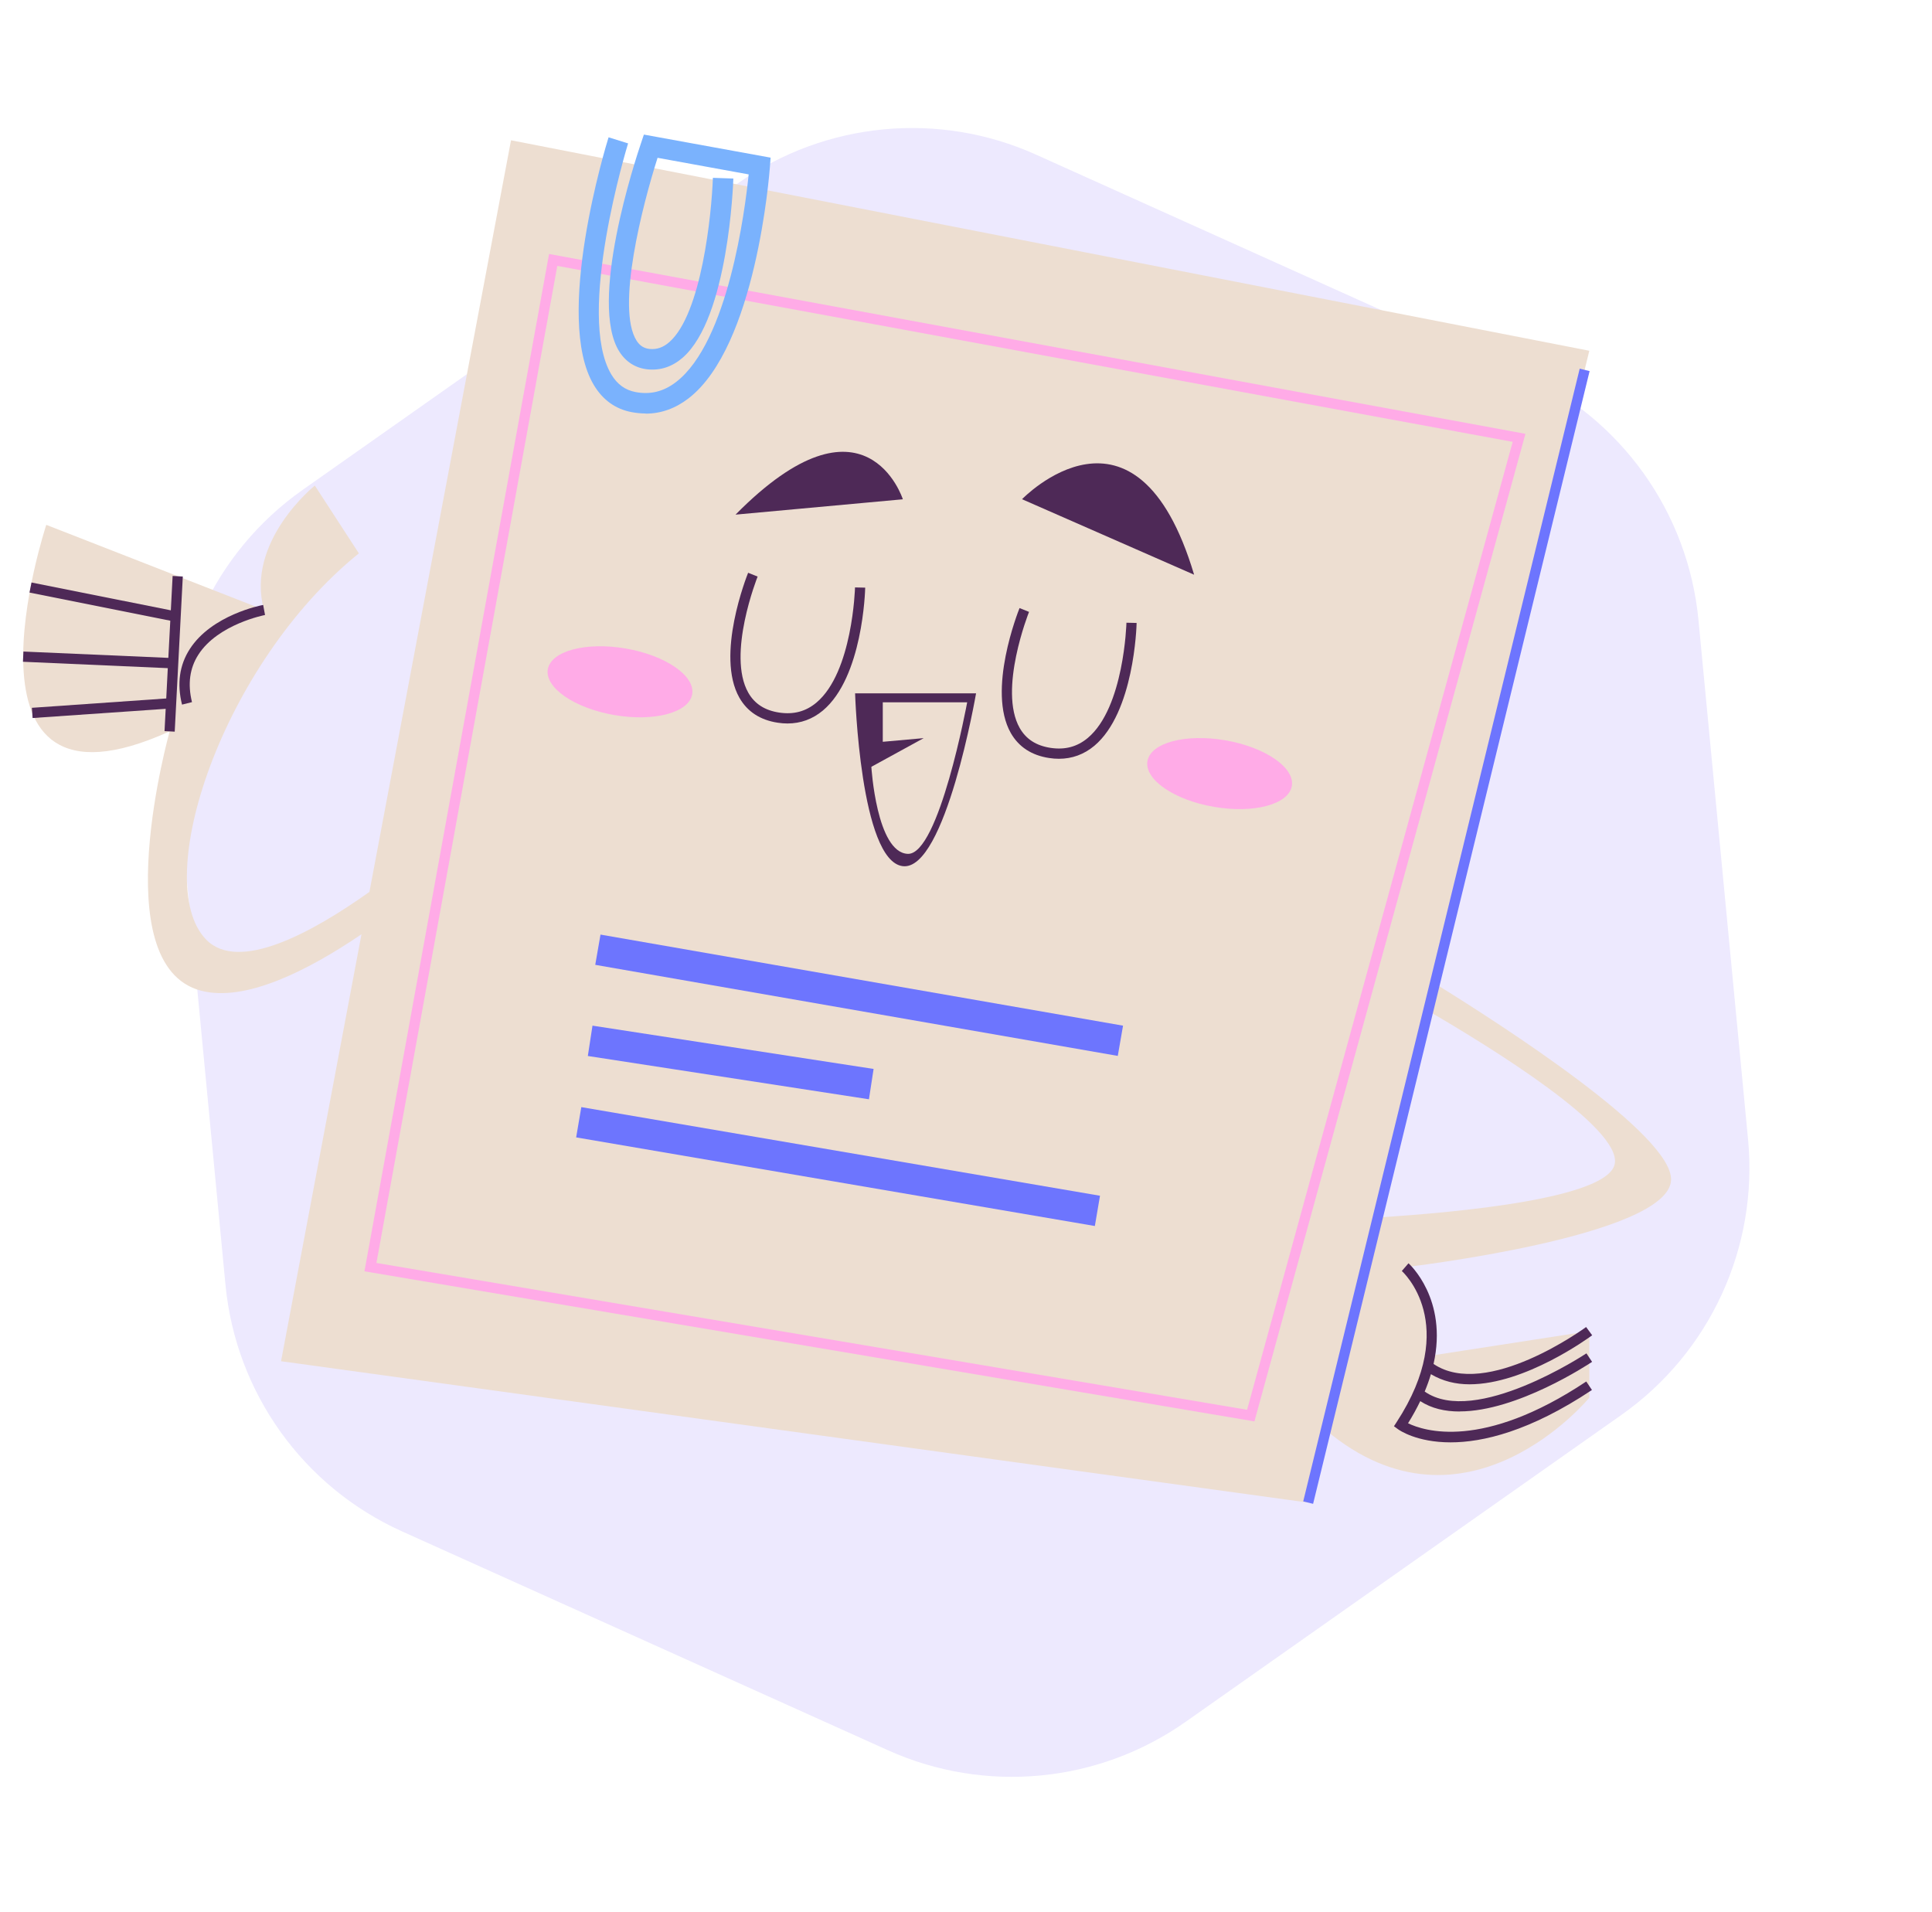 <svg width="192" height="190" viewBox="0 0 192 190" fill="none" xmlns="http://www.w3.org/2000/svg">
<path d="M73.369 18.193C82.041 12.087 93.292 11.012 102.962 15.368L151.248 37.115C161.072 41.539 167.768 50.892 168.792 61.617L173.72 113.231C174.744 123.956 169.938 134.407 161.129 140.611L117.831 171.102C109.16 177.208 97.908 178.282 88.238 173.927L39.953 152.18C30.129 147.756 23.432 138.403 22.408 127.678L17.48 76.064C16.456 65.339 21.262 54.888 30.071 48.684L73.369 18.193Z" fill="#EDE9FE"/>
<path d="M166.068 117.274C166.269 112.829 149.508 102.011 142.597 97.737L157.943 34.856L50.784 13.939L36.714 88.63C31.078 92.641 23.71 96.699 20.479 93.361C14.889 87.592 22.087 65.963 35.663 54.99L31.287 48.253C31.287 48.253 24.368 53.805 26.231 60.604L4.6 52.156C4.6 52.156 -5.559 82.853 16.861 72.677C16.861 72.677 10.328 95.909 19.976 98.449C24.313 99.587 30.467 96.544 35.925 92.842L27.931 135.271L130.011 149.319L131.766 142.117C145.705 153.779 157.943 138.896 157.943 138.896V132.282L142.156 134.722C143.254 128.782 139.659 125.924 139.659 125.924C139.659 125.924 165.813 122.873 166.068 117.274ZM160.478 115.625C159.899 119.094 144.908 120.48 136.922 120.984L141.932 100.455C148.318 104.172 161.081 112.063 160.478 115.625Z" fill="#EDDED1"/>
<path d="M156.989 36.636L129.512 149.2L130.495 149.441L157.973 36.877L156.989 36.636Z" fill="#6D75FE"/>
<path d="M145.063 140.258C150.761 140.258 157.834 135.589 158.221 135.333L157.657 134.489C157.541 134.567 146.594 141.792 141.584 138.284C141.831 137.687 142.04 137.114 142.202 136.557C143.37 137.254 144.676 137.564 146.037 137.564C151.565 137.564 157.889 132.94 158.229 132.693L157.626 131.872C157.525 131.949 147.73 139.105 142.465 135.542C143.919 129.076 140.03 125.584 139.976 125.537L139.311 126.304C139.373 126.358 145.163 131.554 138.793 141.327L138.53 141.73L138.917 142.016C139.048 142.117 140.78 143.333 144.158 143.333C147.344 143.333 152.013 142.249 158.206 138.129L157.641 137.285C147.32 144.154 141.476 142.187 139.93 141.436C140.401 140.677 140.803 139.941 141.143 139.236C142.272 139.972 143.617 140.266 145.047 140.266L145.063 140.258Z" fill="#4E2957"/>
<path d="M26.146 60.117C25.937 60.155 21.043 61.1 18.855 64.507C17.835 66.095 17.572 67.953 18.09 70.021L19.08 69.773C18.639 67.984 18.848 66.404 19.714 65.057C21.662 62.022 26.293 61.123 26.339 61.115L26.154 60.117H26.146Z" fill="#4E2957"/>
<path d="M17.155 57.236L16.977 60.651L3.131 57.886L2.93 58.885L16.923 61.681L16.729 65.375L2.327 64.747L2.28 65.762L16.675 66.397L16.521 69.409L3.169 70.338L3.239 71.353L16.466 70.439L16.351 72.654L17.363 72.708L18.167 57.29L17.155 57.236Z" fill="#4E2957"/>
<path d="M124.661 141.25L124.205 141.172L36.219 126.335L36.312 125.824L54.565 25.238L151.596 43.111L124.661 141.257V141.25ZM37.41 125.506L123.934 140.096L150.328 43.908L55.384 26.422L37.41 125.506Z" fill="#FFABE7"/>
<path d="M59.677 92.874L59.155 95.88L111.084 104.93L111.606 101.924L59.677 92.874Z" fill="#6D75FE"/>
<path d="M58.881 101.923L58.418 104.938L86.354 109.24L86.817 106.225L58.881 101.923Z" fill="#6D75FE"/>
<path d="M57.77 110.019L57.257 113.027L108.805 121.834L109.317 118.826L57.77 110.019Z" fill="#6D75FE"/>
<path d="M78.268 71.895C77.951 71.895 77.618 71.872 77.286 71.818C75.546 71.554 74.271 70.718 73.482 69.34C71.086 65.127 74.217 57.251 74.348 56.918L75.291 57.298C75.26 57.375 72.214 65.049 74.364 68.836C74.998 69.944 76.002 70.594 77.433 70.811C78.871 71.028 80.085 70.702 81.136 69.82C84.731 66.799 84.97 58.459 84.97 58.374L85.983 58.397C85.975 58.761 85.728 67.287 81.785 70.602C80.757 71.461 79.574 71.895 78.26 71.895H78.268Z" fill="#4E2957"/>
<path d="M105.241 75.403C104.924 75.403 104.591 75.38 104.259 75.326C102.52 75.062 101.244 74.226 100.455 72.848C98.059 68.635 101.19 60.759 101.321 60.426L102.264 60.806C102.233 60.883 99.188 68.557 101.337 72.344C101.971 73.452 102.976 74.102 104.406 74.319C105.844 74.536 107.058 74.21 108.109 73.328C111.704 70.308 111.944 61.967 111.944 61.882L112.956 61.905C112.949 62.269 112.701 70.795 108.758 74.11C107.73 74.969 106.547 75.403 105.233 75.403H105.241Z" fill="#4E2957"/>
<path d="M128.38 78.113C128.063 79.941 124.599 80.862 120.641 80.181C116.683 79.5 113.722 77.463 114.031 75.635C114.348 73.808 117.811 72.886 121.777 73.568C125.736 74.249 128.697 76.286 128.38 78.113Z" fill="#FFABE7"/>
<path d="M68.79 68.991C68.472 70.819 65.009 71.74 61.051 71.059C57.093 70.377 54.132 68.341 54.441 66.513C54.758 64.686 58.221 63.764 62.187 64.445C66.145 65.127 69.106 67.164 68.79 68.991Z" fill="#FFABE7"/>
<path d="M73.096 51.141L89.725 49.616C89.725 49.616 86.029 38.046 73.096 51.141Z" fill="#4E2957"/>
<path d="M118.67 57.112L101.569 49.608C101.569 49.608 112.91 37.822 118.67 57.112Z" fill="#4E2957"/>
<path d="M84.978 68.898H97C97 68.898 93.954 86.578 89.717 86.074C85.488 85.563 84.978 68.898 84.978 68.898Z" fill="#4E2957"/>
<path d="M87.73 69.781V73.715L91.797 73.351L86.594 76.201C86.594 76.201 87.104 84.719 90.212 84.851C93.32 84.975 96.118 69.789 96.118 69.789H87.738L87.73 69.781Z" fill="#EDDED1"/>
<path d="M64.159 41.09C63.71 41.09 63.254 41.043 62.782 40.958C61.175 40.656 59.907 39.75 59.017 38.263C54.997 31.564 60.247 14.373 60.479 13.645L62.419 14.249C62.365 14.419 57.201 31.294 60.757 37.218C61.344 38.193 62.133 38.766 63.161 38.96C64.638 39.239 65.952 38.913 67.189 37.961C72.369 33.973 74.039 20.901 74.402 17.331L65.349 15.682C63.857 20.344 61.198 30.643 63.27 33.864C63.587 34.36 64.004 34.623 64.568 34.678C65.28 34.747 65.913 34.523 66.516 33.996C69.717 31.193 70.722 21.265 70.846 17.672L72.879 17.742C72.864 18.307 72.369 31.572 67.862 35.529C66.826 36.435 65.658 36.83 64.375 36.706C63.192 36.59 62.226 35.986 61.569 34.972C58.438 30.101 63.161 15.821 63.71 14.203L63.989 13.374L76.582 15.666L76.513 16.58C76.459 17.308 75.136 34.422 68.426 39.587C67.12 40.594 65.682 41.105 64.159 41.105V41.09Z" fill="#7AB2FD"/>
</svg>
